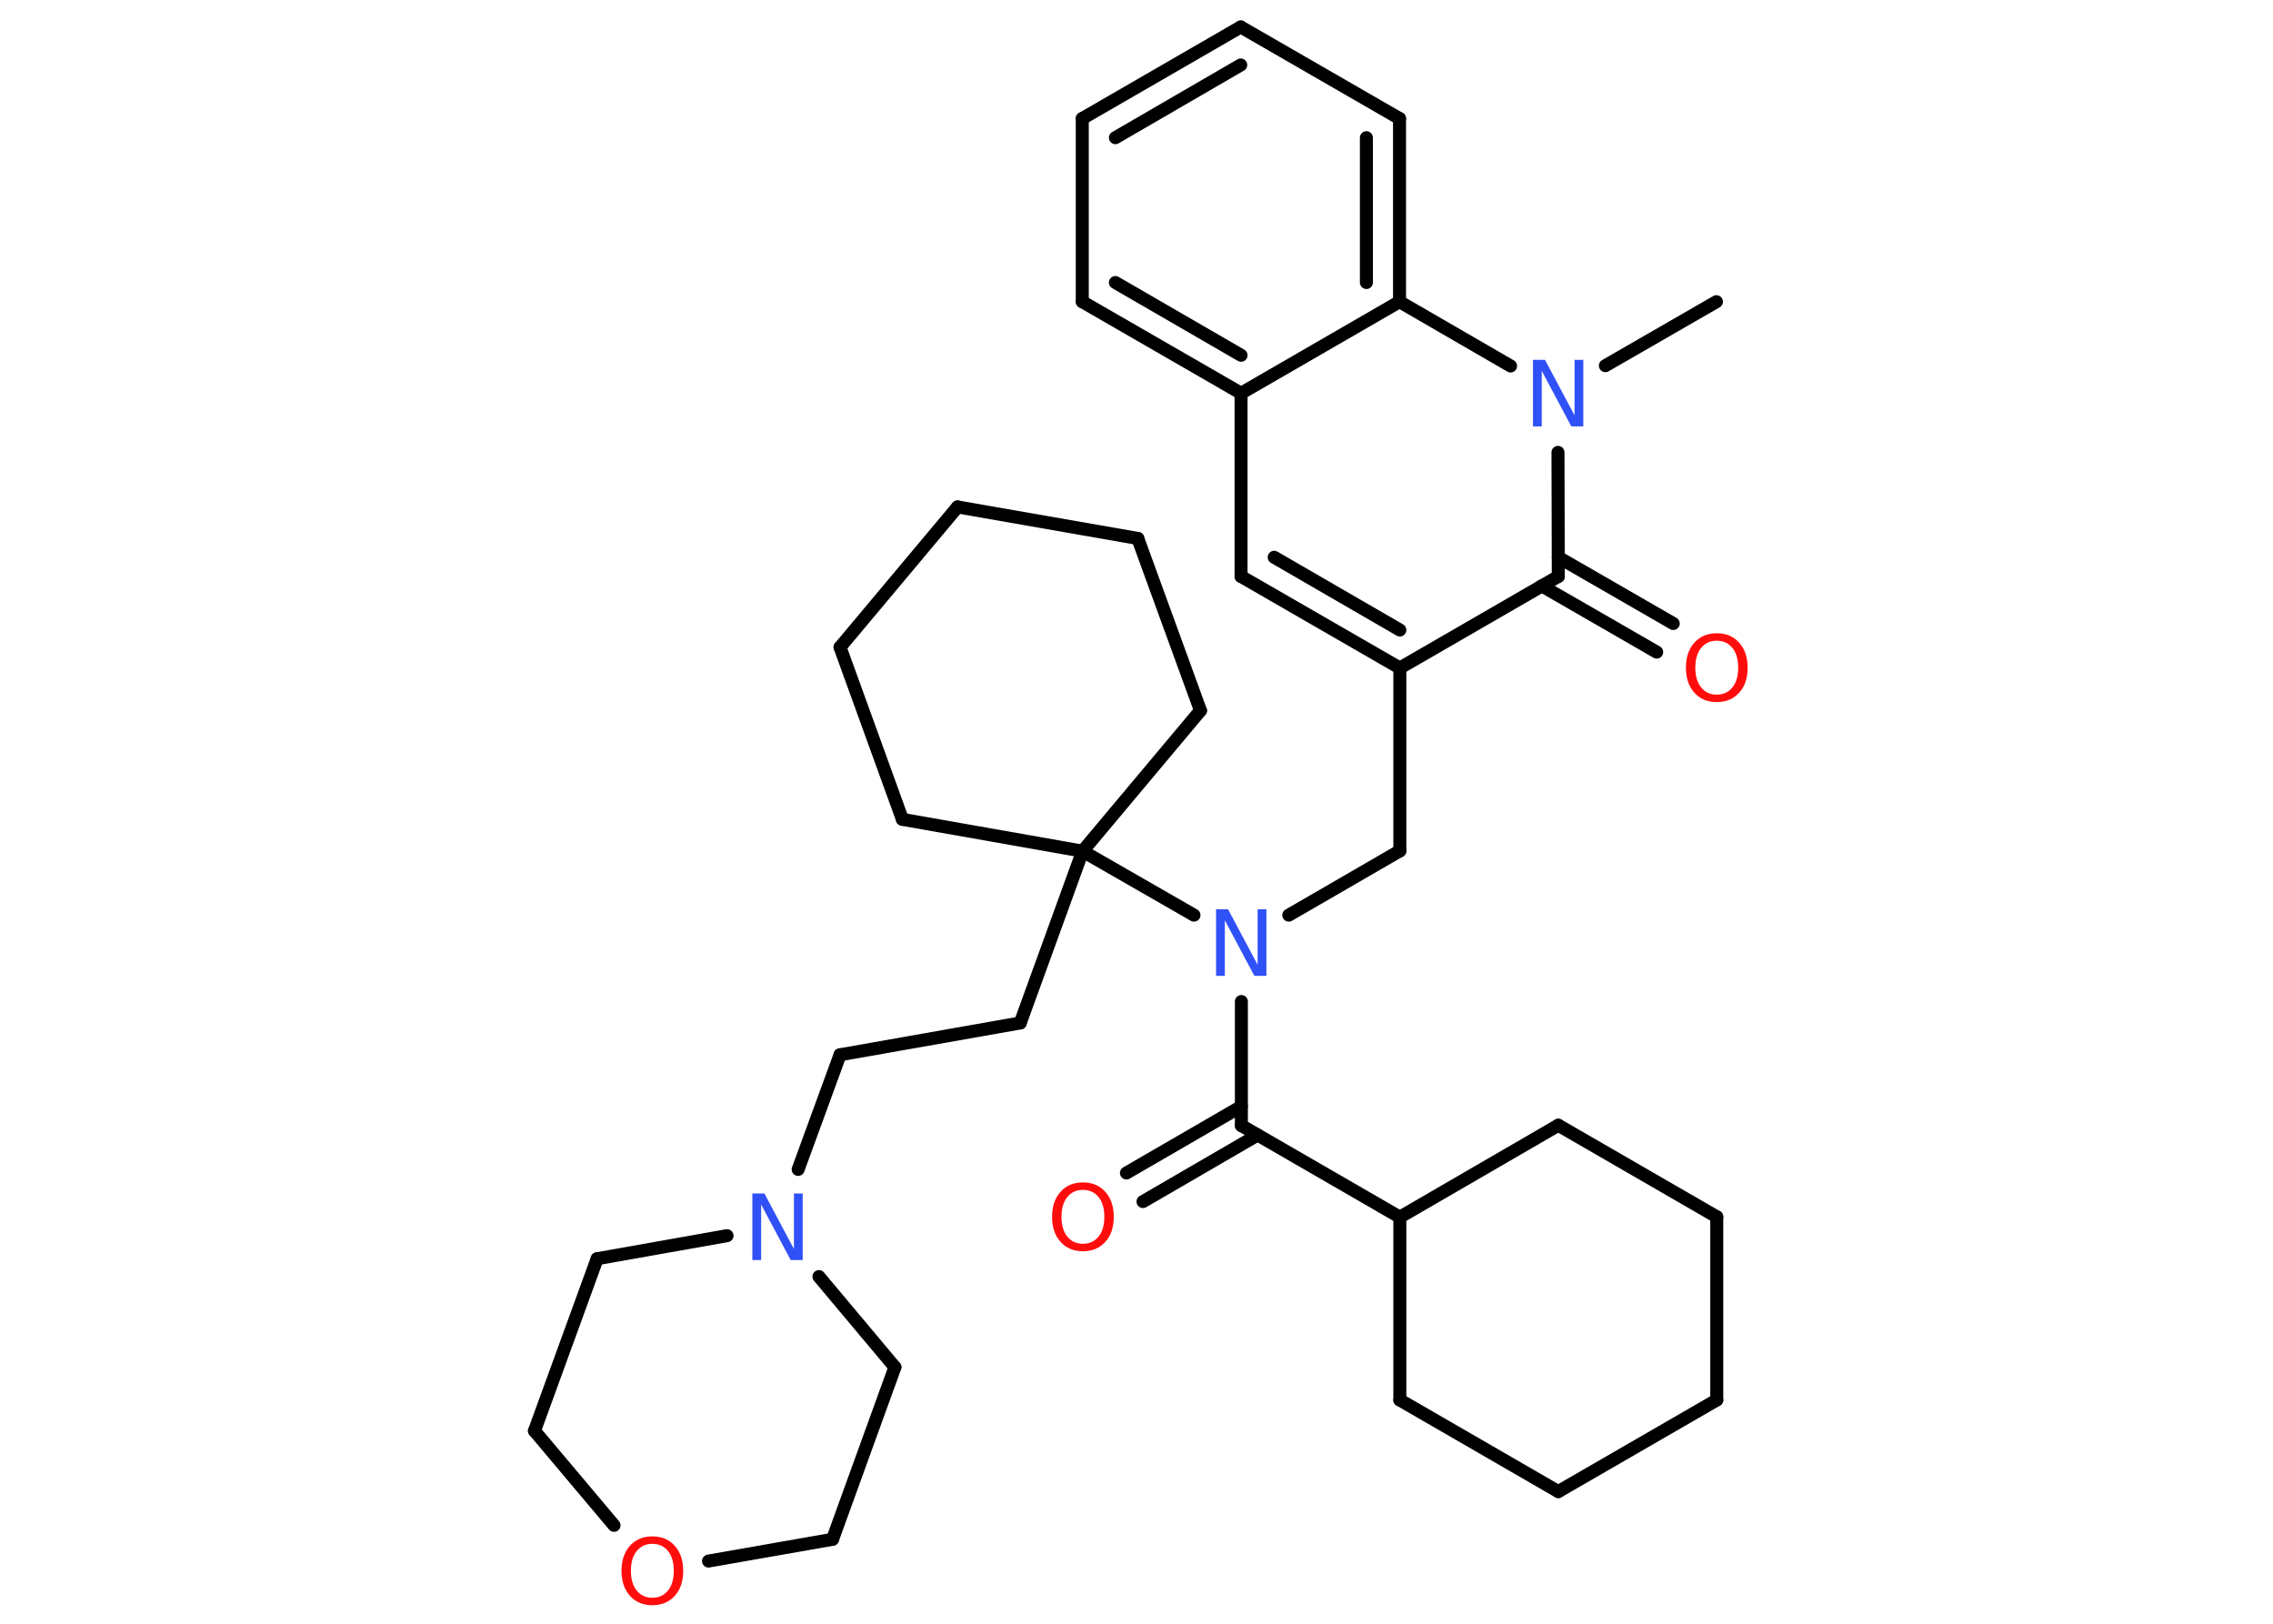 <?xml version='1.0' encoding='UTF-8'?>
<!DOCTYPE svg PUBLIC "-//W3C//DTD SVG 1.1//EN" "http://www.w3.org/Graphics/SVG/1.1/DTD/svg11.dtd">
<svg version='1.2' xmlns='http://www.w3.org/2000/svg' xmlns:xlink='http://www.w3.org/1999/xlink' width='70.0mm' height='50.0mm' viewBox='0 0 70.0 50.0'>
  <desc>Generated by the Chemistry Development Kit (http://github.com/cdk)</desc>
  <g stroke-linecap='round' stroke-linejoin='round' stroke='#000000' stroke-width='.4' fill='#FF0D0D'>
    <rect x='.0' y='.0' width='70.0' height='50.0' fill='#FFFFFF' stroke='none'/>
    <g id='mol1' class='mol'>
      <line id='mol1bnd1' class='bond' x1='52.86' y1='9.29' x2='49.44' y2='11.26'/>
      <line id='mol1bnd2' class='bond' x1='47.98' y1='13.93' x2='47.99' y2='17.75'/>
      <g id='mol1bnd3' class='bond'>
        <line x1='47.99' y1='17.16' x2='51.53' y2='19.2'/>
        <line x1='47.48' y1='18.04' x2='51.02' y2='20.08'/>
      </g>
      <line id='mol1bnd4' class='bond' x1='47.99' y1='17.75' x2='43.11' y2='20.57'/>
      <line id='mol1bnd5' class='bond' x1='43.11' y1='20.57' x2='43.11' y2='26.2'/>
      <line id='mol1bnd6' class='bond' x1='43.11' y1='26.2' x2='39.69' y2='28.18'/>
      <line id='mol1bnd7' class='bond' x1='38.23' y1='30.84' x2='38.23' y2='34.66'/>
      <g id='mol1bnd8' class='bond'>
        <line x1='38.73' y1='34.95' x2='35.2' y2='37.0'/>
        <line x1='38.23' y1='34.07' x2='34.69' y2='36.12'/>
      </g>
      <line id='mol1bnd9' class='bond' x1='38.23' y1='34.66' x2='43.11' y2='37.48'/>
      <line id='mol1bnd10' class='bond' x1='43.11' y1='37.48' x2='43.11' y2='43.11'/>
      <line id='mol1bnd11' class='bond' x1='43.11' y1='43.11' x2='47.99' y2='45.93'/>
      <line id='mol1bnd12' class='bond' x1='47.99' y1='45.93' x2='52.87' y2='43.11'/>
      <line id='mol1bnd13' class='bond' x1='52.87' y1='43.11' x2='52.87' y2='37.47'/>
      <line id='mol1bnd14' class='bond' x1='52.87' y1='37.47' x2='47.99' y2='34.65'/>
      <line id='mol1bnd15' class='bond' x1='43.11' y1='37.48' x2='47.99' y2='34.65'/>
      <line id='mol1bnd16' class='bond' x1='36.77' y1='28.18' x2='33.34' y2='26.21'/>
      <line id='mol1bnd17' class='bond' x1='33.34' y1='26.21' x2='31.42' y2='31.5'/>
      <line id='mol1bnd18' class='bond' x1='31.42' y1='31.5' x2='25.87' y2='32.48'/>
      <line id='mol1bnd19' class='bond' x1='25.87' y1='32.48' x2='24.58' y2='36.01'/>
      <line id='mol1bnd20' class='bond' x1='22.39' y1='38.05' x2='18.39' y2='38.76'/>
      <line id='mol1bnd21' class='bond' x1='18.39' y1='38.76' x2='16.46' y2='44.06'/>
      <line id='mol1bnd22' class='bond' x1='16.46' y1='44.06' x2='18.91' y2='46.97'/>
      <line id='mol1bnd23' class='bond' x1='21.82' y1='48.07' x2='25.64' y2='47.4'/>
      <line id='mol1bnd24' class='bond' x1='25.64' y1='47.4' x2='27.56' y2='42.1'/>
      <line id='mol1bnd25' class='bond' x1='25.22' y1='39.31' x2='27.56' y2='42.1'/>
      <line id='mol1bnd26' class='bond' x1='33.34' y1='26.21' x2='36.97' y2='21.88'/>
      <line id='mol1bnd27' class='bond' x1='36.97' y1='21.88' x2='35.04' y2='16.58'/>
      <line id='mol1bnd28' class='bond' x1='35.04' y1='16.58' x2='29.49' y2='15.61'/>
      <line id='mol1bnd29' class='bond' x1='29.49' y1='15.61' x2='25.87' y2='19.93'/>
      <line id='mol1bnd30' class='bond' x1='25.87' y1='19.93' x2='27.79' y2='25.23'/>
      <line id='mol1bnd31' class='bond' x1='33.34' y1='26.21' x2='27.79' y2='25.23'/>
      <g id='mol1bnd32' class='bond'>
        <line x1='38.22' y1='17.75' x2='43.11' y2='20.57'/>
        <line x1='39.24' y1='17.16' x2='43.11' y2='19.4'/>
      </g>
      <line id='mol1bnd33' class='bond' x1='38.22' y1='17.75' x2='38.22' y2='12.11'/>
      <g id='mol1bnd34' class='bond'>
        <line x1='33.33' y1='9.29' x2='38.22' y2='12.11'/>
        <line x1='34.35' y1='8.7' x2='38.22' y2='10.94'/>
      </g>
      <line id='mol1bnd35' class='bond' x1='33.33' y1='9.29' x2='33.33' y2='3.65'/>
      <g id='mol1bnd36' class='bond'>
        <line x1='38.21' y1='.83' x2='33.33' y2='3.65'/>
        <line x1='38.21' y1='2.0' x2='34.35' y2='4.24'/>
      </g>
      <line id='mol1bnd37' class='bond' x1='38.21' y1='.83' x2='43.1' y2='3.65'/>
      <g id='mol1bnd38' class='bond'>
        <line x1='43.1' y1='9.29' x2='43.1' y2='3.65'/>
        <line x1='42.08' y1='8.7' x2='42.08' y2='4.24'/>
      </g>
      <line id='mol1bnd39' class='bond' x1='38.22' y1='12.11' x2='43.1' y2='9.29'/>
      <line id='mol1bnd40' class='bond' x1='46.52' y1='11.27' x2='43.1' y2='9.29'/>
      <path id='mol1atm2' class='atom' d='M47.21 11.08h.37l.91 1.71v-1.71h.27v2.05h-.37l-.91 -1.71v1.71h-.27v-2.05z' stroke='none' fill='#3050F8'/>
      <path id='mol1atm4' class='atom' d='M52.87 19.73q-.3 .0 -.48 .22q-.18 .22 -.18 .61q.0 .39 .18 .61q.18 .22 .48 .22q.3 .0 .48 -.22q.18 -.22 .18 -.61q.0 -.39 -.18 -.61q-.18 -.22 -.48 -.22zM52.87 19.5q.43 .0 .69 .29q.26 .29 .26 .77q.0 .49 -.26 .77q-.26 .29 -.69 .29q-.43 .0 -.69 -.29q-.26 -.29 -.26 -.77q.0 -.48 .26 -.77q.26 -.29 .69 -.29z' stroke='none'/>
      <path id='mol1atm7' class='atom' d='M37.45 28.0h.37l.91 1.71v-1.71h.27v2.05h-.37l-.91 -1.71v1.71h-.27v-2.05z' stroke='none' fill='#3050F8'/>
      <path id='mol1atm9' class='atom' d='M33.35 36.64q-.3 .0 -.48 .22q-.18 .22 -.18 .61q.0 .39 .18 .61q.18 .22 .48 .22q.3 .0 .48 -.22q.18 -.22 .18 -.61q.0 -.39 -.18 -.61q-.18 -.22 -.48 -.22zM33.35 36.41q.43 .0 .69 .29q.26 .29 .26 .77q.0 .49 -.26 .77q-.26 .29 -.69 .29q-.43 .0 -.69 -.29q-.26 -.29 -.26 -.77q.0 -.48 .26 -.77q.26 -.29 .69 -.29z' stroke='none'/>
      <path id='mol1atm19' class='atom' d='M23.17 36.75h.37l.91 1.71v-1.71h.27v2.05h-.37l-.91 -1.71v1.71h-.27v-2.05z' stroke='none' fill='#3050F8'/>
      <path id='mol1atm22' class='atom' d='M20.09 47.54q-.3 .0 -.48 .22q-.18 .22 -.18 .61q.0 .39 .18 .61q.18 .22 .48 .22q.3 .0 .48 -.22q.18 -.22 .18 -.61q.0 -.39 -.18 -.61q-.18 -.22 -.48 -.22zM20.09 47.31q.43 .0 .69 .29q.26 .29 .26 .77q.0 .49 -.26 .77q-.26 .29 -.69 .29q-.43 .0 -.69 -.29q-.26 -.29 -.26 -.77q.0 -.48 .26 -.77q.26 -.29 .69 -.29z' stroke='none'/>
    </g>
  </g>
</svg>
